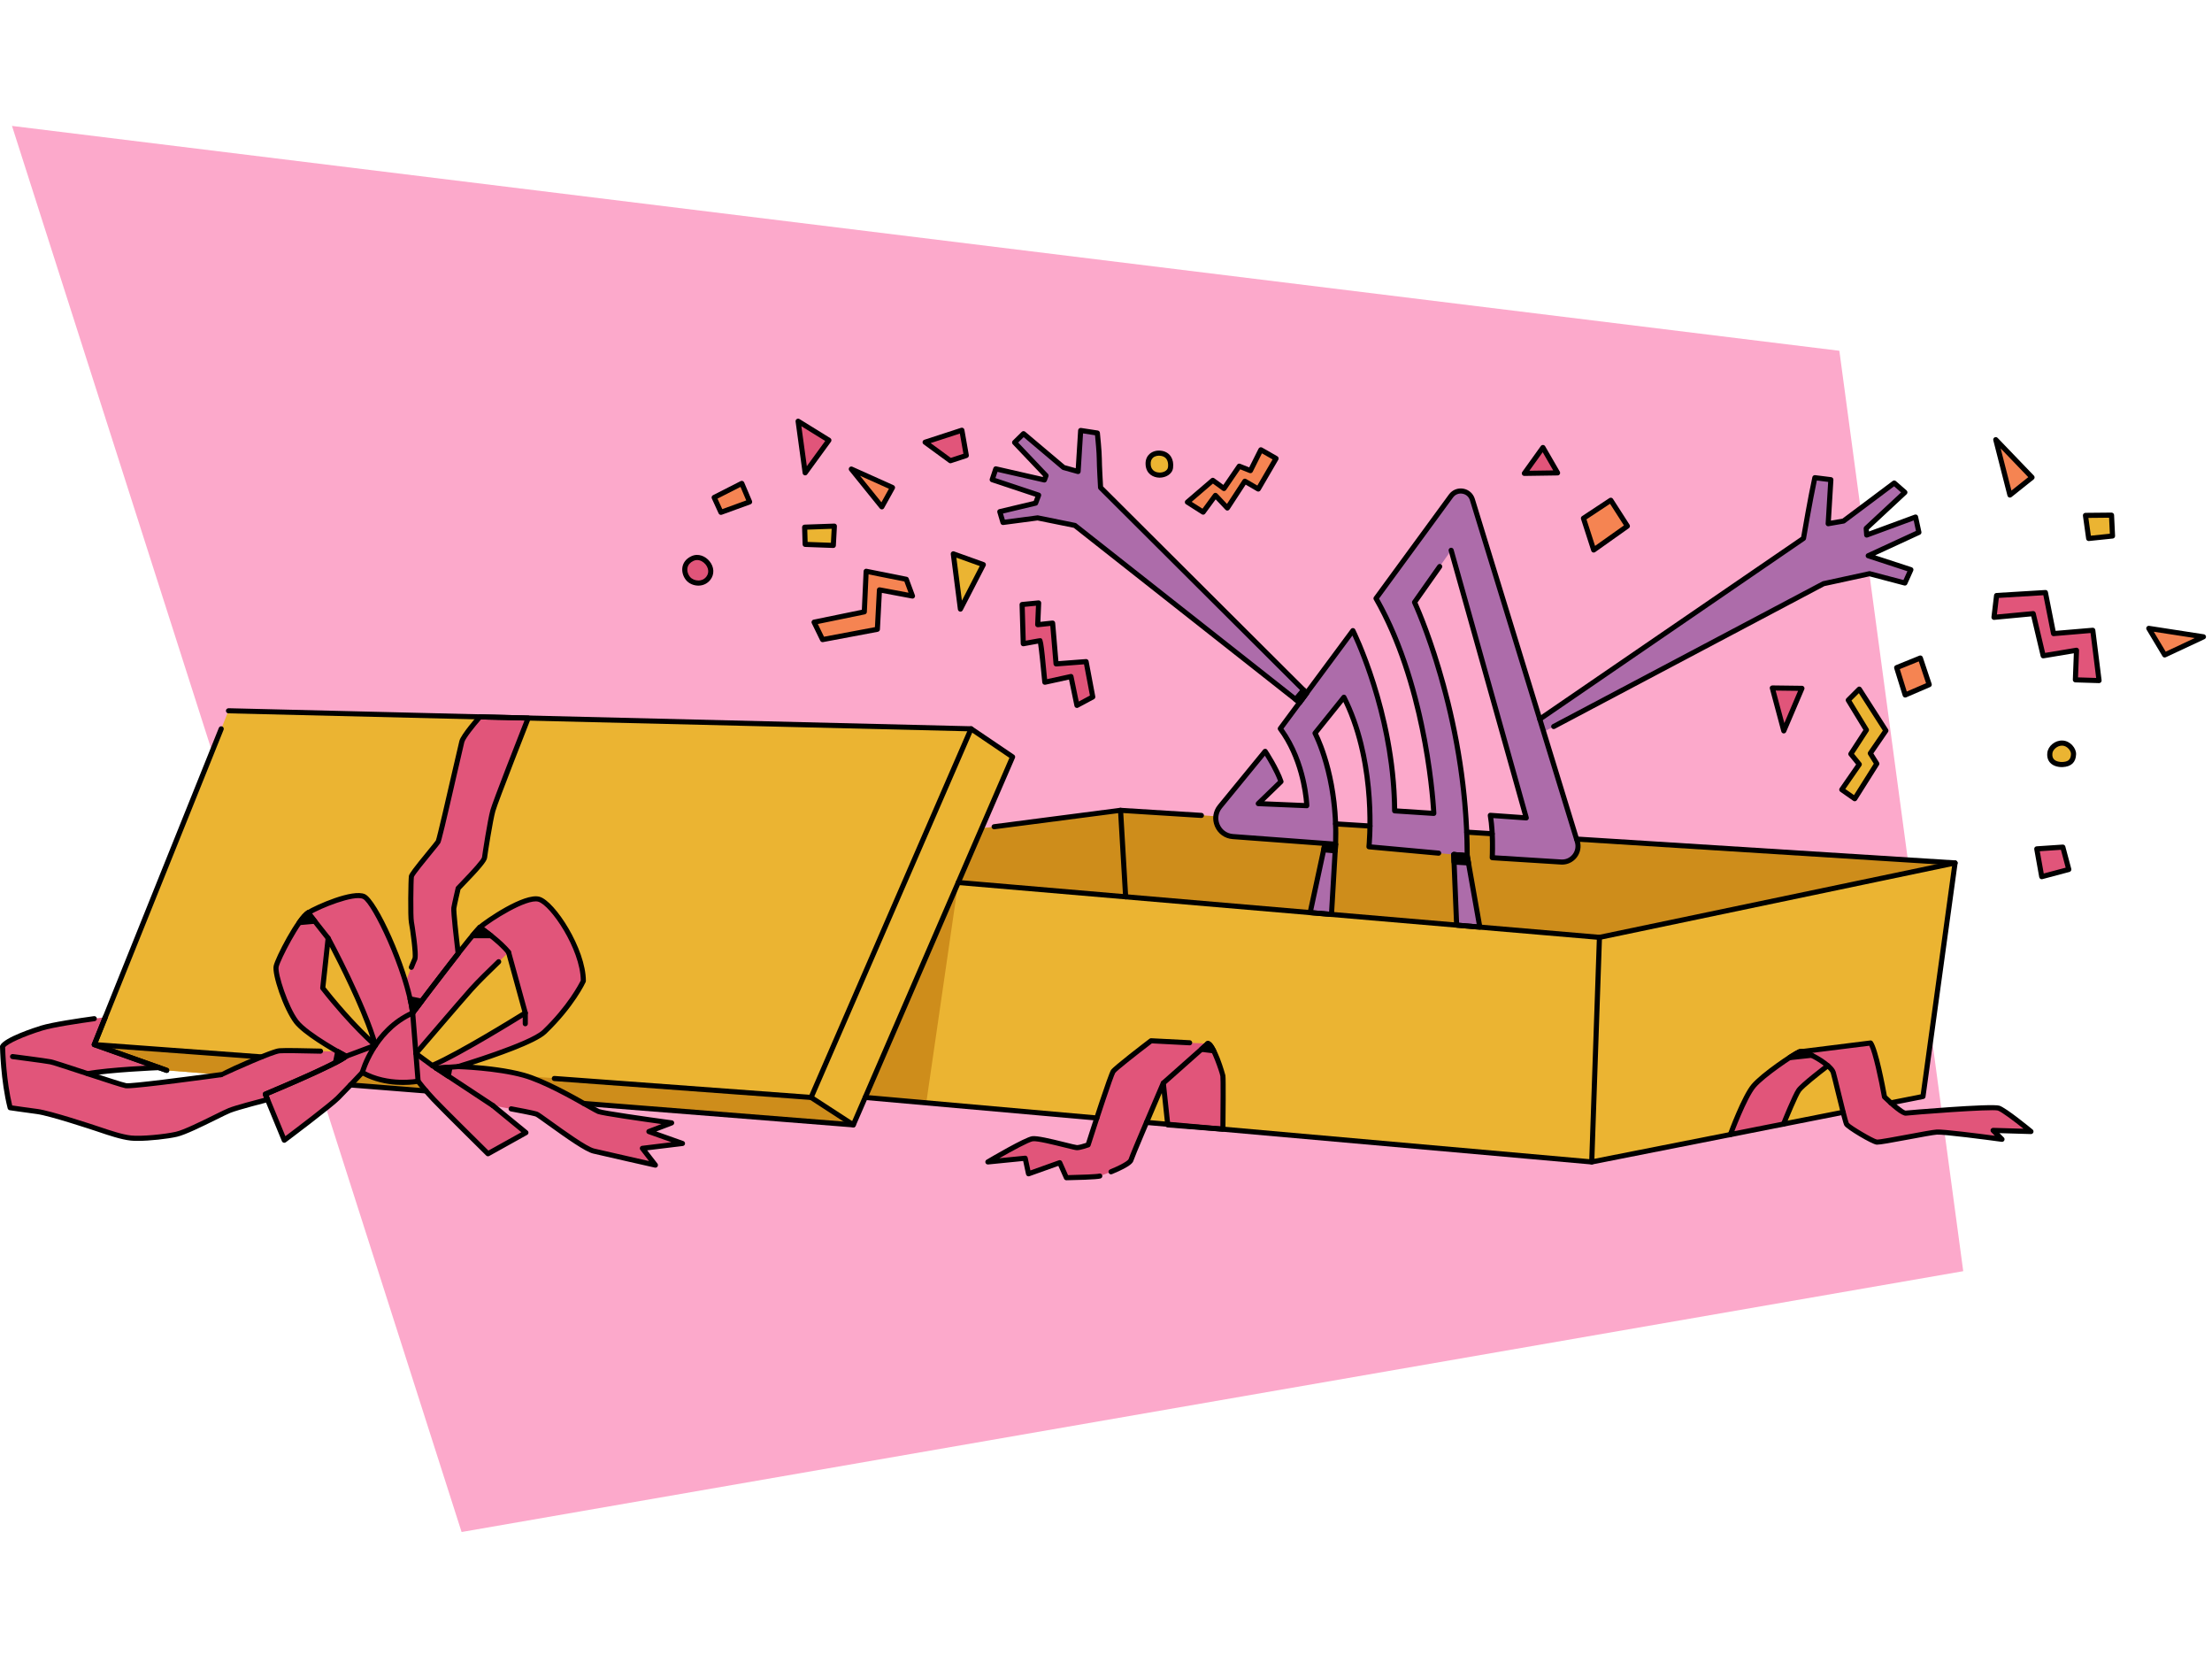 <svg width="369" height="276" viewBox="0 0 369 276" fill="none" xmlns="http://www.w3.org/2000/svg">
<path d="M77 255.5L327.5 212L306.835 58.5L2 21L77 255.5Z" fill="#FCA9CB"/>
<path d="M168.916 126.234L142.343 187.597L27.809 178.507L15.733 174.212L38.116 118.537L161.997 121.547L168.916 126.234Z" fill="#EBB432"/>
<path d="M142.343 187.597L27.809 178.507L15.733 174.212L135.3 182.944L142.343 187.597Z" fill="#CE8D1B"/>
<path d="M113.85 190.7L108.247 188.713L112.043 187.268C112.043 187.268 100.745 185.732 99.842 185.371C98.938 185.01 91.888 180.585 87.37 179.32C82.851 178.056 76.434 177.875 76.434 177.875C76.434 177.875 88.544 174.263 90.804 172.095C95.471 167.618 97.311 163.606 97.311 163.606C97.311 158.277 92.16 150.601 89.9 149.968C87.641 149.336 81.405 153.491 80.049 154.665C78.693 155.839 68.842 168.934 68.842 168.934C67.938 161.98 62.516 150.33 60.708 149.517C58.901 148.704 53.026 151.233 51.399 152.226C49.772 153.22 46.338 159.903 46.067 161.167C45.796 162.432 47.694 168.121 49.411 170.379C51.128 172.637 57.726 176.159 57.726 176.159C56.008 177.604 44.259 182.481 44.259 182.481L47.423 190.158C47.423 190.158 55.014 184.468 56.37 183.113C57.726 181.759 60.437 178.869 60.437 178.869C64.775 181.307 69.746 180.314 69.746 180.314C69.746 180.314 70.83 181.759 72.367 183.384C73.903 185.01 81.404 192.416 81.404 192.416L87.731 188.893L82.218 184.378C82.218 184.378 88.906 185.552 89.539 185.823C90.171 186.094 97.13 191.512 99.028 191.964C100.926 192.415 109.331 194.312 109.331 194.312L107.162 191.512L113.85 190.7ZM53.839 164.78L54.743 156.471C54.743 156.471 60.802 167.694 62.619 174.329C62.619 174.329 58.81 171.102 53.839 164.78ZM72.096 177.695L69.379 175.699C69.379 175.699 76.795 167.038 78.603 165.006C80.41 162.974 84.839 158.819 84.839 158.819L87.626 168.934C87.626 168.934 76.795 175.708 72.096 177.695Z" fill="#E1557A"/>
<path d="M76.434 159.023C73.127 163.238 68.842 168.934 68.842 168.934C68.642 167.393 68.219 165.621 67.664 163.788C67.664 163.788 68.915 160.512 69.199 159.945C69.482 159.378 68.82 154.749 68.631 153.804C68.442 152.859 68.537 146.718 68.631 146.151C68.726 145.585 72.791 140.861 73.075 140.388C73.359 139.916 76.762 124.706 77.046 123.666C77.329 122.627 80.049 119.558 80.049 119.558L88.113 119.754C88.113 119.754 82.663 133.586 82.218 135.192C81.773 136.798 80.922 142.278 80.827 143.034C80.733 143.79 77.145 147.38 76.433 148.136C76.433 148.136 75.817 150.755 75.709 151.435C75.602 152.115 76.434 159.023 76.434 159.023Z" fill="#E1557A"/>
<path d="M326.138 143.914L320.788 182.868L265.533 193.785L144.33 183.019L159.853 147.175L163.758 138.151L186.926 135.141L326.138 143.914Z" fill="#EBB432"/>
<path d="M164.795 193.781C164.795 193.781 171.019 190.099 172.227 189.913C173.435 189.728 179.102 191.399 179.659 191.399C180.217 191.399 181.517 190.935 181.517 190.935C181.517 190.935 185.233 179.33 185.698 178.68C186.162 178.03 192.015 173.574 192.015 173.574C192.015 173.574 200.655 174.039 201.491 174.039C202.327 174.039 203.907 178.866 203.999 179.423C204.092 179.98 203.999 188.319 203.999 188.319L194.802 187.6L194.059 180.63C194.059 180.63 188.949 192.513 188.671 193.441C188.392 194.37 184.025 195.948 183.468 196.133C182.911 196.319 177.894 196.412 177.894 196.412L176.779 193.905L171.577 195.762L171.019 193.163L164.795 193.781Z" fill="#E1557A"/>
<path d="M326.138 143.914L266.818 156.324L159.852 147.175L163.758 138.151L186.925 135.141L326.138 143.914Z" fill="#CE8D1B"/>
<path d="M288.659 189.212C288.659 189.212 290.955 182.951 292.535 181.094C294.114 179.237 299.224 175.802 300.153 175.431L312.044 173.946C312.973 175.153 314.367 182.934 314.367 182.934C314.367 182.934 317.247 185.736 317.897 185.643C318.547 185.55 332.297 184.436 333.411 184.808C334.526 185.179 338.8 188.707 338.8 188.707L332.482 188.521L333.969 190.006C333.969 190.006 324.493 188.707 323.099 188.799C321.706 188.892 313.809 190.563 313.066 190.471C312.323 190.378 308.328 187.964 308.049 187.5C307.771 187.036 306.191 180.166 305.82 178.866C305.727 178.541 305.384 178.141 304.908 177.729C304.908 177.729 300.71 180.908 300.06 181.837C299.409 182.765 297.525 187.461 297.525 187.461" fill="#E1557A"/>
<path d="M211.05 125.303C211.05 125.303 212.944 128.171 213.691 130.351L209.902 134.021L217.995 134.365C217.995 134.365 217.766 127.139 213.576 121.518L225.686 105.171C225.686 105.171 232.543 118.744 232.651 135.227L239.184 135.655C239.184 135.655 238.327 115.105 229.544 99.799L242.054 82.712C243.036 81.371 245.126 81.723 245.614 83.311L263.123 140.34C263.667 142.111 262.27 143.879 260.42 143.763L248.931 143.04C248.931 143.04 249.145 139.08 248.61 135.976L254.608 136.404L242.076 91.772L235.971 100.441C235.971 100.441 244.754 119.065 244.754 142.719L228.366 141.221C228.366 141.221 229.866 127.521 224.189 116.282L219.369 122.276C219.369 122.276 223.225 129.447 222.796 140.793L205.662 139.518C203.181 139.334 201.935 136.434 203.511 134.509L211.05 125.303Z" fill="#AD6CAA"/>
<path d="M320.106 88.784L319.55 86.227L311.398 89.231L311.316 88.117L317.769 82.113L315.989 80.556L307.533 86.894L304.973 87.339L305.418 80L302.748 79.666C301.969 83.225 300.856 89.785 300.856 89.785L256.857 119.932L257.508 122.05L304.194 97.346L311.872 95.678L317.77 97.235L318.771 95.011L311.652 92.684L320.106 88.784Z" fill="#AD6CAA"/>
<path d="M242.508 142.514L242.995 154.29L246.859 154.621L244.754 142.719L242.508 142.514Z" fill="#AD6CAA"/>
<path d="M221.018 140.793L218.556 152.2L222.115 152.504L222.797 140.793H221.018Z" fill="#AD6CAA"/>
<path d="M183.595 81.316C183.595 81.316 183.381 77.677 183.381 76.5C183.381 75.322 183.059 72.218 183.059 72.218L180.275 71.79L179.846 78.64L177.422 77.964L170.742 72.326L169.252 73.793L174.499 79.317L174.223 80.047L166.115 78.195L165.515 79.996L173.265 82.578L172.761 83.909L166.783 85.332L167.317 87.132L173.093 86.37L179.311 87.631L216.797 117.17L217.969 115.588L183.595 81.316Z" fill="#AD6CAA"/>
<path d="M295.655 114.737L300.593 114.798L297.568 121.892L295.655 114.737Z" fill="#E1557A"/>
<path d="M317.816 115.909L316.396 111.344L320.347 109.74L321.828 114.181L317.816 115.909Z" fill="#F58452"/>
<path d="M332.631 102.955L339.174 102.338L340.841 109.37L346.397 108.445L346.211 113.38L350.162 113.503L349.113 105.114L342.569 105.669L341.211 98.822L333.063 99.315L332.631 102.955Z" fill="#E1557A"/>
<path d="M341.952 125.593C341.767 127.32 343.399 127.537 344.051 127.506C344.706 127.474 345.85 127.327 345.903 125.774C345.929 124.993 345.092 123.966 344.051 123.928C343.009 123.889 342.044 124.73 341.952 125.593Z" fill="#EBB432"/>
<path d="M339.767 141.568L344.119 141.278L345.113 145.005L340.596 146.206L339.767 141.568Z" fill="#E1557A"/>
<path d="M358.457 104.796L361.109 109.227L367.573 106.204L358.457 104.796Z" fill="#F58452"/>
<path d="M352.241 85.913C352.241 86.079 352.407 89.391 352.407 89.391L348.428 89.805L347.89 85.954L352.241 85.913Z" fill="#EBB432"/>
<path d="M338.98 79.618L335.292 82.559L332.93 73.324L338.98 79.618Z" fill="#F58452"/>
<path d="M264.146 86.436L265.857 91.727L271.477 87.738L268.708 83.424L264.146 86.436Z" fill="#F58452"/>
<path d="M254.29 78.948L259.829 78.866L257.386 74.634L254.29 78.948Z" fill="#E1557A"/>
<path d="M115.489 93.157C113.876 93.935 114.017 95.566 114.787 96.489C115.515 97.361 117.237 97.638 118.172 96.426C119.475 94.735 117.307 92.28 115.489 93.157Z" fill="#E1557A"/>
<path d="M135.802 103.762L144.182 102.042L144.488 95.274L151.184 96.612L152.217 99.403L146.707 98.371L146.363 104.948L137.218 106.668L135.802 103.762Z" fill="#F58452"/>
<path d="M170.507 100.818L173.262 100.551L173.109 104.183L175.596 103.916L176.17 110.722L181.183 110.339L182.292 116.228L179.652 117.642L178.657 112.825L174.295 113.78C174.295 113.78 173.645 106.86 173.492 106.86C173.339 106.86 170.698 107.357 170.698 107.357L170.507 100.818Z" fill="#E1557A"/>
<path d="M159.028 92.368L160.214 101.583L164.041 94.165L159.028 92.368Z" fill="#EBB432"/>
<path d="M191.532 77.497C191.708 79.883 195.052 79.582 195.263 77.987C195.414 76.839 194.962 75.849 193.806 75.617C192.691 75.392 191.419 75.97 191.532 77.497Z" fill="#EBB432"/>
<path d="M198.082 83.741L202.316 80.107L204.18 81.473L206.729 77.746L208.594 78.492L210.334 75.013L212.872 76.463L209.903 81.558L207.665 80.254L204.744 84.726L202.755 82.614L200.703 85.409L198.082 83.741Z" fill="#F58452"/>
<path d="M120.265 85.442L119.134 82.965L123.745 80.617L125.05 83.704L120.265 85.442Z" fill="#F58452"/>
<path d="M133.14 70.248L134.315 78.855L138.273 73.421L133.14 70.248Z" fill="#E1557A"/>
<path d="M154.324 73.75L160.457 71.75L161.197 75.967L158.544 76.836L154.324 73.75Z" fill="#E1557A"/>
<path d="M147.103 84.529L142.014 78.227L148.887 81.313L147.103 84.529Z" fill="#F58452"/>
<path d="M139.187 87.746L134.228 87.92L134.315 90.789L139.013 90.963L139.187 87.746Z" fill="#EBB432"/>
<path d="M311.352 121.742L308.754 125.743L310.161 127.474L307.239 131.691L309.404 133.206L313.084 127.365L312.001 125.635L314.599 121.85L310.161 114.928L308.322 116.767L311.352 121.742Z" fill="#EBB432"/>
<path d="M56.336 175.385C56.336 175.385 48.071 175.125 46.641 175.244C45.211 175.363 36.867 179.226 36.866 179.226C36.866 179.226 22.12 181.262 21.002 181.068C20.441 180.971 17.534 180.018 14.645 179.068C18.128 178.397 26.511 178.045 26.511 178.045L27.81 178.507L15.73 174.21L17.566 169.644C17.566 169.644 9.554 170.65 6.933 171.463C4.312 172.276 0.878 173.63 0.426 174.534C0.426 174.534 0.516 180.133 1.691 184.739C1.691 184.739 4.131 185.1 6.21 185.371C8.289 185.642 14.886 187.81 16.242 188.261C17.598 188.713 20.128 189.616 21.845 189.797C23.563 189.977 27.449 189.616 29.437 189.164C31.425 188.713 36.939 185.733 38.294 185.191C39.65 184.649 44.63 183.381 44.63 183.381L44.259 182.481L49.514 180.231C52.881 178.75 56.791 176.946 57.725 176.159C57.725 176.159 57.169 175.862 56.336 175.385Z" fill="#E1557A"/>
<path d="M159.853 147.175L154.517 183.924L144.33 183.019L159.853 147.175Z" fill="#CE8D1B"/>
<path d="M109.331 194.738C109.3 194.738 109.269 194.735 109.237 194.728C109.153 194.709 100.808 192.825 98.929 192.379C97.645 192.073 94.617 189.945 91.362 187.603C90.467 186.959 89.542 186.293 89.369 186.214C89.259 186.166 88.628 185.986 85.19 185.348C84.958 185.305 84.806 185.083 84.849 184.851C84.892 184.62 85.112 184.466 85.346 184.51C89.247 185.235 89.581 185.378 89.707 185.432C89.936 185.53 90.532 185.956 91.861 186.912C94.119 188.538 97.899 191.258 99.127 191.55C100.576 191.894 105.893 193.099 108.267 193.635L106.825 191.774C106.73 191.652 106.71 191.49 106.769 191.349C106.827 191.208 106.958 191.109 107.11 191.09L112 190.496L108.104 189.115C107.936 189.055 107.823 188.897 107.82 188.718C107.818 188.54 107.928 188.379 108.095 188.315L110.333 187.463C107.089 187.012 100.422 186.063 99.683 185.767C99.438 185.669 98.901 185.367 97.893 184.797C95.335 183.351 90.574 180.659 87.254 179.731C82.84 178.495 76.485 178.303 76.422 178.301C76.212 178.295 76.038 178.138 76.011 177.931C75.984 177.723 76.111 177.527 76.312 177.467C76.432 177.431 88.349 173.86 90.508 171.788C94.703 167.765 96.596 164.098 96.884 163.51C96.824 158.275 91.833 150.951 89.785 150.379C87.892 149.847 81.957 153.577 80.328 154.987C79.282 155.892 72.58 164.673 69.182 169.19C69.079 169.329 68.901 169.392 68.734 169.346C68.565 169.302 68.441 169.161 68.419 168.989C67.49 161.843 62.07 150.597 60.533 149.906C59.031 149.231 53.504 151.44 51.621 152.59C50.123 153.505 46.732 160.098 46.484 161.257C46.251 162.347 48.062 167.902 49.75 170.122C51.391 172.28 57.861 175.749 57.926 175.784C58.051 175.851 58.134 175.975 58.149 176.115C58.164 176.256 58.108 176.394 58 176.485C56.413 177.821 46.909 181.835 44.815 182.711L47.606 189.487C49.243 188.254 54.936 183.944 56.068 182.813C57.404 181.478 60.099 178.607 60.126 178.578C60.26 178.434 60.473 178.401 60.646 178.498C64.788 180.826 69.614 179.906 69.663 179.896C69.823 179.866 69.989 179.928 70.087 180.058C70.097 180.073 71.177 181.505 72.676 183.092C74.04 184.535 80.21 190.636 81.477 191.888L86.976 188.826L81.948 184.708C81.766 184.558 81.74 184.29 81.888 184.108C82.037 183.926 82.306 183.9 82.489 184.049L88.002 188.564C88.111 188.654 88.168 188.792 88.156 188.932C88.144 189.072 88.062 189.198 87.939 189.266L81.612 192.788C81.447 192.88 81.24 192.852 81.105 192.719C81.03 192.645 73.581 185.29 72.057 183.677C70.845 182.394 69.922 181.237 69.564 180.777C68.48 180.947 64.344 181.41 60.523 179.4C59.842 180.124 57.788 182.3 56.671 183.415C55.31 184.776 47.99 190.266 47.678 190.499C47.574 190.579 47.439 190.604 47.31 190.569C47.183 190.534 47.079 190.443 47.029 190.321L43.866 182.644C43.776 182.427 43.879 182.179 44.096 182.088C47.762 180.567 54.675 177.575 56.917 176.203C55.222 175.262 50.53 172.555 49.071 170.638C47.271 168.27 45.344 162.508 45.65 161.079C45.95 159.68 49.428 152.932 51.177 151.863C52.736 150.911 58.813 148.196 60.883 149.129C62.908 150.04 67.874 160.94 69.108 167.873C71.296 164.977 78.579 155.374 79.77 154.343C80.903 153.362 87.418 148.831 90.015 149.559C92.567 150.273 97.737 158.257 97.737 163.606C97.737 163.667 97.724 163.728 97.698 163.784C97.622 163.951 95.771 167.921 91.1 172.403C89.385 174.047 82.471 176.41 78.821 177.579C81.115 177.746 84.644 178.116 87.484 178.911C90.904 179.867 95.724 182.592 98.312 184.056C99.142 184.525 99.797 184.895 100 184.976C100.623 185.225 107.752 186.256 112.1 186.846C112.293 186.872 112.444 187.026 112.466 187.22C112.488 187.413 112.376 187.597 112.194 187.666L109.481 188.699L113.993 190.299C114.179 190.365 114.296 190.551 114.274 190.747C114.253 190.944 114.099 191.099 113.902 191.123L107.959 191.845L109.669 194.052C109.778 194.194 109.788 194.39 109.691 194.541C109.612 194.666 109.474 194.738 109.331 194.738ZM72.096 178.121C72.007 178.121 71.918 178.092 71.844 178.038L69.127 176.043C69.032 175.972 68.97 175.866 68.956 175.748C68.943 175.63 68.978 175.513 69.056 175.422C69.13 175.336 76.494 166.734 78.284 164.723C79.375 163.497 81.392 161.523 82.892 160.082C83.063 159.92 83.333 159.924 83.495 160.094C83.658 160.264 83.653 160.534 83.483 160.696C81.993 162.126 79.993 164.084 78.922 165.289C77.343 167.062 71.406 173.989 70.001 175.628L72.152 177.207C76.452 175.329 85.458 169.779 87.13 168.741L84.427 158.932C84.365 158.706 84.498 158.471 84.725 158.409C84.956 158.348 85.187 158.479 85.25 158.706L88.037 168.821C88.087 169.002 88.011 169.195 87.852 169.295C87.408 169.573 76.938 176.11 72.262 178.087C72.208 178.109 72.152 178.121 72.096 178.121ZM62.62 174.755C62.521 174.755 62.423 174.721 62.344 174.654C62.306 174.621 58.445 171.326 53.504 165.043C53.435 164.956 53.404 164.844 53.415 164.734L54.319 156.425C54.339 156.24 54.478 156.089 54.661 156.053C54.849 156.016 55.03 156.106 55.118 156.269C55.179 156.382 61.221 167.611 63.031 174.217C63.08 174.397 63.006 174.588 62.848 174.688C62.778 174.733 62.699 174.755 62.62 174.755ZM54.282 164.653C57.533 168.772 60.291 171.567 61.76 172.965C60.05 167.776 56.481 160.715 55.016 157.902L54.282 164.653Z" fill="black"/>
<path d="M69.745 180.74C69.525 180.74 69.339 180.571 69.322 180.348L68.466 169.583C62.654 172.501 60.867 178.913 60.848 178.98C60.787 179.207 60.553 179.341 60.326 179.28C60.099 179.219 59.964 178.985 60.026 178.758C60.105 178.463 62.052 171.484 68.669 168.545C68.794 168.489 68.939 168.497 69.06 168.568C69.179 168.639 69.256 168.763 69.267 168.901L70.171 180.28C70.19 180.515 70.014 180.72 69.78 180.739C69.769 180.739 69.757 180.74 69.745 180.74Z" fill="black"/>
<path d="M84.839 159.245C84.712 159.245 84.586 159.188 84.501 159.08C83.12 157.3 79.841 155.038 79.808 155.016C79.614 154.883 79.564 154.617 79.698 154.424C79.832 154.23 80.096 154.181 80.29 154.314C80.429 154.409 83.712 156.672 85.176 158.558C85.32 158.744 85.286 159.011 85.1 159.155C85.023 159.216 84.93 159.245 84.839 159.245Z" fill="black"/>
<path d="M87.626 171.16C87.39 171.16 87.2 170.969 87.2 170.734V168.934C87.2 168.699 87.39 168.508 87.626 168.508C87.861 168.508 88.052 168.699 88.052 168.934V170.734C88.052 170.969 87.861 171.16 87.626 171.16Z" fill="black"/>
<path d="M54.743 156.897C54.617 156.897 54.492 156.842 54.408 156.735L51.064 152.49C50.919 152.305 50.95 152.037 51.135 151.892C51.319 151.747 51.587 151.777 51.734 151.963L55.078 156.208C55.223 156.393 55.192 156.661 55.007 156.806C54.928 156.867 54.835 156.897 54.743 156.897Z" fill="black"/>
<path d="M57.726 176.585C57.553 176.585 57.39 176.48 57.326 176.309C57.244 176.088 57.356 175.843 57.577 175.761L62.47 173.93C62.688 173.85 62.937 173.96 63.019 174.18C63.101 174.4 62.989 174.646 62.768 174.728L57.875 176.558C57.825 176.577 57.776 176.585 57.726 176.585Z" fill="black"/>
<path d="M72.805 178.578C72.57 178.578 72.375 178.388 72.375 178.152C72.375 177.917 72.561 177.726 72.797 177.726H72.805C73.041 177.726 73.231 177.917 73.231 178.152C73.231 178.388 73.041 178.578 72.805 178.578Z" fill="black"/>
<path d="M75.067 177.979L72.788 178.152L74.786 179.471L75.067 177.979Z" fill="black"/>
<path d="M74.786 179.897C74.704 179.897 74.622 179.873 74.552 179.826L72.554 178.507C72.401 178.407 72.33 178.221 72.376 178.045C72.421 177.869 72.574 177.741 72.756 177.727L75.035 177.554C75.168 177.546 75.296 177.596 75.385 177.695C75.474 177.794 75.511 177.928 75.486 178.058L75.205 179.55C75.178 179.69 75.083 179.807 74.953 179.863C74.898 179.886 74.843 179.897 74.786 179.897ZM74.062 178.482L74.487 178.762L74.546 178.446L74.062 178.482Z" fill="black"/>
<path d="M27.81 178.933C27.763 178.933 27.715 178.925 27.667 178.909L15.587 174.612C15.478 174.573 15.389 174.491 15.341 174.386C15.294 174.28 15.291 174.159 15.335 174.052L17.17 169.485C17.258 169.267 17.505 169.162 17.725 169.249C17.943 169.337 18.049 169.585 17.961 169.803L16.291 173.958L27.953 178.106C28.175 178.185 28.291 178.429 28.212 178.65C28.15 178.825 27.985 178.933 27.81 178.933Z" fill="black"/>
<path d="M36.867 179.652C36.787 179.652 36.708 179.63 36.639 179.585C36.515 179.508 36.44 179.372 36.44 179.226C36.44 178.998 37.976 178.219 41.048 176.889C45.642 174.9 46.367 174.839 46.605 174.82C47.49 174.745 50.832 174.811 53.483 174.878C53.718 174.885 53.904 175.08 53.898 175.315C53.892 175.551 53.682 175.742 53.461 175.73C49.744 175.636 47.335 175.615 46.677 175.668C45.572 175.761 39.232 178.591 37.048 179.612C36.991 179.639 36.928 179.652 36.867 179.652Z" fill="black"/>
<path d="M22.963 190.27C22.522 190.27 22.127 190.255 21.8 190.22C20.222 190.055 18.034 189.315 16.585 188.826L16.108 188.665C15.313 188.401 8.281 186.071 6.155 185.793C4.073 185.522 1.629 185.16 1.629 185.16C1.459 185.135 1.321 185.011 1.279 184.844C0.104 180.243 0.001 174.597 3.43797e-05 174.54C-0.001 174.472 0.014 174.404 0.045 174.343C0.716 173.003 5.795 171.37 6.807 171.056C8.669 170.479 13.16 169.813 15.671 169.467C15.897 169.432 16.119 169.596 16.152 169.83C16.184 170.063 16.021 170.278 15.788 170.31C13.302 170.653 8.863 171.311 7.06 171.87C3.985 172.824 1.331 174.018 0.855 174.649C0.876 175.47 1.042 180.283 2.036 184.359C2.736 184.462 4.614 184.734 6.265 184.949C8.471 185.237 15.575 187.59 16.377 187.858L16.858 188.019C18.271 188.496 20.406 189.217 21.89 189.373C23.59 189.553 27.477 189.173 29.342 188.749C30.629 188.458 33.558 187.012 35.696 185.957C36.802 185.411 37.675 184.98 38.136 184.795C39.266 184.344 42.763 183.424 44.05 183.091L43.865 182.644C43.776 182.428 43.877 182.182 44.091 182.09L49.346 179.839C53.106 178.186 55.733 176.923 56.916 176.202C56.697 176.08 56.429 175.929 56.124 175.754C55.92 175.637 55.849 175.377 55.967 175.173C56.084 174.967 56.345 174.898 56.548 175.015C57.372 175.488 57.923 175.782 57.926 175.784C58.051 175.851 58.134 175.975 58.149 176.115C58.164 176.256 58.108 176.395 58 176.485C57.207 177.153 54.41 178.544 49.686 180.62L44.814 182.708L45.023 183.219C45.071 183.333 45.066 183.462 45.011 183.572C44.955 183.682 44.854 183.763 44.735 183.793C44.685 183.806 39.767 185.061 38.452 185.586C38.023 185.758 37.12 186.204 36.073 186.72C33.776 187.854 30.916 189.266 29.531 189.58C27.918 189.947 24.97 190.27 22.963 190.27Z" fill="black"/>
<path d="M21.201 181.503C21.08 181.503 20.989 181.498 20.929 181.488C20.354 181.388 17.851 180.571 14.098 179.337C11.489 178.479 8.791 177.591 8.334 177.504C7.338 177.315 2.094 176.641 2.042 176.634C1.808 176.604 1.643 176.39 1.673 176.157C1.702 175.924 1.917 175.761 2.15 175.789C2.367 175.817 7.473 176.473 8.494 176.667C8.971 176.758 11.031 177.431 14.365 178.528C17.25 179.477 20.519 180.552 21.076 180.649C21.853 180.786 31.134 179.588 36.808 178.805C37.034 178.768 37.256 178.934 37.289 179.168C37.321 179.401 37.158 179.616 36.925 179.648C35.487 179.847 23.424 181.503 21.201 181.503Z" fill="black"/>
<path d="M68.842 169.36C68.752 169.36 68.663 169.332 68.585 169.275C68.397 169.134 68.36 168.867 68.501 168.679C68.544 168.622 72.733 163.056 75.989 158.899C75.813 157.419 75.182 152.042 75.288 151.369C75.397 150.681 75.993 148.146 76.019 148.038C76.036 147.965 76.072 147.898 76.123 147.844C76.231 147.729 76.404 147.551 76.62 147.327C79.038 144.83 80.312 143.364 80.407 142.972C80.488 142.315 81.345 136.745 81.808 135.079C82.207 133.638 86.45 122.817 87.493 120.165L80.238 119.989C79.204 121.169 77.636 123.12 77.457 123.778C77.364 124.12 76.895 126.163 76.352 128.528C74.267 137.611 73.613 140.32 73.44 140.608C73.331 140.789 72.896 141.323 72.072 142.33C71.064 143.559 69.19 145.848 69.045 146.251C68.958 146.789 68.882 152.883 69.049 153.721C69.06 153.774 70.004 159.289 69.58 160.136C69.523 160.25 69.379 160.576 69.02 161.479C68.933 161.697 68.684 161.805 68.466 161.717C68.248 161.63 68.141 161.383 68.228 161.164C68.53 160.406 68.723 159.945 68.818 159.755C68.991 159.233 68.461 155.121 68.213 153.888C68.011 152.877 68.118 146.644 68.211 146.082C68.274 145.703 68.963 144.78 71.412 141.79C72.009 141.06 72.627 140.306 72.709 140.17C72.915 139.688 74.546 132.582 75.521 128.337C76.089 125.865 76.537 123.913 76.635 123.554C76.936 122.451 79.445 119.597 79.73 119.275C79.813 119.181 79.939 119.131 80.059 119.132L88.123 119.328C88.262 119.331 88.391 119.402 88.468 119.518C88.545 119.634 88.56 119.78 88.509 119.91C88.455 120.048 83.062 133.74 82.629 135.306C82.203 136.843 81.353 142.267 81.251 143.086C81.178 143.665 80.127 144.93 77.233 147.919C77.066 148.091 76.927 148.236 76.823 148.345C76.704 148.851 76.221 150.923 76.131 151.502C76.069 151.925 76.459 155.667 76.857 158.972C76.871 159.084 76.839 159.196 76.769 159.285C73.504 163.449 69.226 169.133 69.183 169.19C69.099 169.302 68.971 169.36 68.842 169.36Z" fill="black"/>
<path d="M135.304 183.449C135.294 183.449 135.283 183.448 135.272 183.448L92.44 180.291C92.205 180.274 92.029 180.069 92.046 179.835C92.063 179.6 92.261 179.422 92.503 179.441L135.033 182.576L161.606 121.378C161.7 121.162 161.948 121.062 162.167 121.157C162.383 121.25 162.482 121.501 162.389 121.717L135.695 183.193C135.627 183.349 135.473 183.449 135.304 183.449Z" fill="black"/>
<path d="M43.627 176.692C43.617 176.692 43.606 176.692 43.595 176.691L15.699 174.635C15.464 174.618 15.288 174.414 15.305 174.179C15.322 173.944 15.521 173.765 15.762 173.786L43.658 175.842C43.893 175.859 44.069 176.063 44.052 176.298C44.035 176.522 43.848 176.692 43.627 176.692Z" fill="black"/>
<path d="M142.346 188.026C142.266 188.026 142.185 188.004 142.114 187.957L135.071 183.38C134.874 183.252 134.818 182.988 134.947 182.791C135.076 182.594 135.341 182.538 135.536 182.666L142.578 187.243C142.776 187.371 142.831 187.635 142.703 187.832C142.622 187.958 142.485 188.026 142.346 188.026Z" fill="black"/>
<path d="M165.837 138.305C165.626 138.305 165.443 138.148 165.415 137.934C165.385 137.701 165.55 137.487 165.783 137.457L186.873 134.718L200.439 135.565C200.674 135.58 200.853 135.782 200.838 136.016C200.824 136.251 200.647 136.424 200.386 136.415L186.902 135.565L165.893 138.301C165.874 138.304 165.855 138.305 165.837 138.305Z" fill="black"/>
<path d="M266.815 156.754C266.802 156.754 266.791 156.753 266.778 156.752L159.814 147.602C159.58 147.582 159.406 147.376 159.426 147.142C159.446 146.907 159.659 146.731 159.887 146.753L266.789 155.898L326.053 143.498C326.278 143.45 326.51 143.597 326.557 143.827C326.606 144.058 326.458 144.283 326.228 144.332L266.902 156.745C266.873 156.751 266.844 156.754 266.815 156.754Z" fill="black"/>
<path d="M187.777 149.993C187.553 149.993 187.365 149.818 187.352 149.592L186.503 135.165C186.489 134.93 186.668 134.728 186.903 134.715C187.13 134.706 187.339 134.88 187.354 135.115L188.203 149.542C188.217 149.776 188.037 149.978 187.802 149.992C187.794 149.992 187.786 149.993 187.777 149.993Z" fill="black"/>
<path d="M265.53 194.207C265.525 194.207 265.52 194.207 265.515 194.207C265.28 194.199 265.096 194.002 265.103 193.767L266.389 156.313C266.397 156.079 266.623 155.896 266.83 155.902C267.065 155.91 267.249 156.107 267.241 156.342L265.956 193.796C265.948 194.026 265.759 194.207 265.53 194.207Z" fill="black"/>
<path d="M185.34 195.849C185.173 195.849 185.014 195.749 184.946 195.585C184.856 195.368 184.961 195.118 185.178 195.029C188.036 193.853 188.255 193.339 188.263 193.318C188.545 192.379 193.458 180.948 193.668 180.462C193.743 180.285 193.931 180.182 194.122 180.209C194.315 180.238 194.462 180.393 194.483 180.585L195.189 187.203L203.579 187.86C203.612 184.652 203.639 179.89 203.579 179.492C203.457 178.762 202.032 174.759 201.429 174.454C201.193 174.454 201.034 174.269 201.034 174.034C201.034 173.798 201.255 173.613 201.491 173.613C202.878 173.613 204.41 179.296 204.42 179.353C204.514 179.919 204.442 186.926 204.426 188.324C204.424 188.443 204.374 188.554 204.288 188.634C204.2 188.713 204.081 188.753 203.966 188.745L194.769 188.025C194.564 188.008 194.4 187.849 194.379 187.645L193.808 182.295C191.971 186.58 189.27 192.928 189.079 193.564C188.999 193.831 188.81 194.456 185.502 195.817C185.449 195.838 185.394 195.849 185.34 195.849Z" fill="black"/>
<path d="M177.894 196.838C177.726 196.838 177.573 196.739 177.505 196.585L176.551 194.44L171.72 196.163C171.604 196.204 171.477 196.194 171.37 196.134C171.262 196.075 171.186 195.971 171.16 195.852L170.682 193.624L164.838 194.205C164.635 194.22 164.452 194.104 164.39 193.914C164.328 193.724 164.406 193.516 164.578 193.415C165.222 193.033 170.909 189.686 172.162 189.493C172.968 189.372 175.158 189.888 177.726 190.527C178.553 190.733 179.488 190.966 179.662 190.973C179.967 190.973 180.683 190.768 181.177 190.602C181.927 188.261 184.887 179.083 185.351 178.433C185.829 177.765 190.771 173.987 191.758 173.236C191.838 173.175 191.931 173.144 192.038 173.149C192.039 173.149 195.692 173.346 198.477 173.483C198.712 173.495 198.893 173.695 198.881 173.929C198.871 174.164 198.67 174.344 198.435 174.334C195.99 174.213 192.876 174.047 192.15 174.009C189.369 176.128 186.318 178.546 186.045 178.928C185.703 179.464 183.335 186.657 181.924 191.065C181.883 191.191 181.786 191.292 181.661 191.336C181.521 191.386 180.273 191.825 179.659 191.825C179.434 191.825 178.894 191.696 177.521 191.354C175.827 190.933 172.995 190.226 172.292 190.335C171.645 190.434 168.976 191.87 166.709 193.163L170.977 192.739C171.203 192.716 171.391 192.862 171.436 193.074L171.892 195.198L176.636 193.505C176.848 193.428 177.079 193.53 177.169 193.733L178.169 195.981C180.505 195.934 183.01 195.83 183.334 195.729C183.559 195.662 183.8 195.784 183.869 196.005C183.941 196.227 183.825 196.464 183.603 196.538C183.029 196.729 179.095 196.816 177.902 196.838H177.894Z" fill="black"/>
<path d="M194.059 181.056C193.942 181.056 193.824 181.008 193.74 180.913C193.584 180.737 193.6 180.468 193.776 180.312L201.208 173.72C201.384 173.564 201.653 173.58 201.81 173.756C201.966 173.932 201.95 174.201 201.774 174.357L194.342 180.949C194.261 181.021 194.16 181.056 194.059 181.056Z" fill="black"/>
<path d="M304.908 178.155C304.809 178.155 304.71 178.121 304.63 178.051C303.143 176.765 300.741 175.677 300.31 175.827C300.092 175.898 299.843 175.791 299.764 175.573C299.684 175.357 299.781 175.121 299.995 175.036C301.03 174.625 303.947 176.334 305.187 177.407C305.366 177.561 305.385 177.83 305.231 178.007C305.147 178.105 305.027 178.155 304.908 178.155Z" fill="black"/>
<path d="M313.131 190.9C313.085 190.9 313.045 190.898 313.014 190.893C312.183 190.789 308.049 188.327 307.684 187.719C307.502 187.417 307.089 185.794 306.172 182.028C305.834 180.644 305.543 179.449 305.41 178.983C305.385 178.897 305.286 178.672 304.884 178.283C303.574 179.286 300.875 181.417 300.408 182.081C299.899 182.81 298.44 186.326 297.921 187.62C297.833 187.838 297.581 187.945 297.368 187.856C297.149 187.769 297.043 187.521 297.13 187.303C297.208 187.109 299.04 182.55 299.711 181.593C300.381 180.637 304.216 177.719 304.651 177.389C304.81 177.268 305.035 177.275 305.187 177.407C305.776 177.916 306.117 178.355 306.23 178.749C306.368 179.231 306.661 180.434 307 181.826C307.497 183.866 308.248 186.948 308.42 187.289C308.78 187.744 312.568 189.979 313.12 190.048C313.482 190.084 316.274 189.564 318.306 189.184C320.414 188.791 322.405 188.419 323.071 188.374C324.182 188.304 330.137 189.065 332.775 189.416L332.181 188.822C332.058 188.699 332.022 188.512 332.091 188.352C332.16 188.192 332.346 188.098 332.495 188.095L337.555 188.244C335.918 186.935 333.905 185.421 333.277 185.211C332.279 184.898 318.753 185.951 317.957 186.065C317.247 186.165 315.451 184.583 314.069 183.24C314.005 183.178 313.963 183.097 313.947 183.009C313.428 180.112 312.468 175.624 311.827 174.402L300.264 175.846C299.308 176.275 294.376 179.588 292.859 181.37C291.347 183.148 289.082 189.297 289.06 189.359C288.979 189.58 288.732 189.694 288.513 189.612C288.291 189.531 288.178 189.287 288.259 189.066C288.354 188.807 290.6 182.711 292.21 180.819C293.823 178.922 298.937 175.458 299.995 175.036C300.028 175.022 300.064 175.013 300.099 175.009L311.991 173.523C312.138 173.505 312.29 173.567 312.382 173.686C313.305 174.886 314.532 181.46 314.762 182.724C315.986 183.904 317.5 185.166 317.875 185.22C317.963 185.203 332.238 183.967 333.546 184.404C334.703 184.789 338.627 188.012 339.071 188.379C339.212 188.494 339.263 188.686 339.198 188.857C339.134 189.027 338.975 189.135 338.787 189.133L333.543 188.978L334.27 189.705C334.4 189.834 334.431 190.032 334.35 190.195C334.269 190.36 334.097 190.45 333.91 190.428C331.286 190.068 324.224 189.156 323.128 189.225C322.512 189.265 320.453 189.65 318.462 190.022C315.335 190.605 313.696 190.9 313.131 190.9Z" fill="black"/>
<path d="M244.754 143.145C244.741 143.145 244.728 143.145 244.715 143.143L242.469 142.938C242.235 142.916 242.062 142.709 242.084 142.475C242.105 142.24 242.325 142.066 242.547 142.09L244.327 142.253C244.212 119.192 235.672 100.807 235.586 100.623C235.52 100.484 235.534 100.322 235.622 100.196L239.82 94.235C239.956 94.042 240.221 93.996 240.414 94.132C240.607 94.267 240.653 94.533 240.518 94.725L236.46 100.487C237.451 102.696 245.18 120.635 245.18 142.719C245.18 142.839 245.129 142.953 245.041 143.034C244.962 143.106 244.86 143.145 244.754 143.145Z" fill="black"/>
<path d="M260.587 144.195C260.522 144.195 260.458 144.193 260.394 144.188L248.904 143.466C248.67 143.451 248.493 143.251 248.506 143.018C248.507 142.979 248.711 139.068 248.189 136.049C248.168 135.92 248.206 135.788 248.293 135.691C248.381 135.594 248.505 135.539 248.64 135.552L254.034 135.937L241.665 91.887C241.602 91.661 241.734 91.426 241.961 91.362C242.187 91.3 242.424 91.431 242.486 91.657L255.018 136.289C255.056 136.423 255.026 136.566 254.938 136.674C254.85 136.781 254.713 136.839 254.578 136.829L249.114 136.44C249.464 138.874 249.411 141.608 249.374 142.642L260.447 143.338C261.192 143.383 261.875 143.078 262.335 142.496C262.794 141.914 262.933 141.173 262.715 140.465L245.207 83.436C245.026 82.848 244.556 82.436 243.949 82.334C243.344 82.231 242.763 82.466 242.398 82.963L230.051 99.828C238.658 115.024 239.601 135.432 239.61 135.638C239.615 135.759 239.569 135.876 239.482 135.96C239.395 136.045 239.277 136.085 239.157 136.081L232.623 135.653C232.4 135.638 232.226 135.454 232.224 135.23C232.132 121.017 226.926 108.851 225.606 105.995L214.105 121.52C218.147 127.139 218.412 134.056 218.422 134.352C218.425 134.471 218.379 134.585 218.295 134.669C218.211 134.752 218.111 134.802 217.977 134.791L209.884 134.447C209.714 134.44 209.565 134.332 209.504 134.173C209.444 134.014 209.484 133.835 209.606 133.716L213.197 130.236C212.625 128.707 211.541 126.885 211.007 126.029L203.841 134.78C203.204 135.558 203.06 136.574 203.457 137.499C203.853 138.423 204.69 139.019 205.694 139.094L222.386 140.335C222.689 129.504 219.031 122.548 218.994 122.478C218.913 122.327 218.929 122.143 219.037 122.01L223.857 116.016C223.947 115.902 224.09 115.842 224.234 115.859C224.378 115.874 224.504 115.961 224.569 116.091C229.674 126.195 229.02 138.404 228.829 140.836L240.035 141.86C240.269 141.882 240.442 142.089 240.42 142.323C240.399 142.558 240.191 142.729 239.957 142.708L228.328 141.645C228.214 141.635 228.109 141.579 228.037 141.491C227.965 141.403 227.931 141.289 227.943 141.175C227.958 141.042 229.311 127.951 224.101 117.071L219.874 122.329C220.559 123.718 223.611 130.522 223.223 140.809C223.218 140.924 223.167 141.033 223.081 141.11C222.994 141.188 222.881 141.226 222.765 141.218L205.631 139.944C204.304 139.845 203.198 139.056 202.674 137.835C202.149 136.613 202.339 135.269 203.182 134.24L210.721 125.034C210.807 124.929 210.945 124.875 211.072 124.878C211.208 124.885 211.332 124.956 211.406 125.069C211.485 125.188 213.339 128.008 214.094 130.213C214.148 130.369 214.106 130.542 213.987 130.657L210.911 133.638L217.539 133.92C217.404 132.258 216.694 126.415 213.234 121.773C213.122 121.622 213.122 121.416 213.233 121.265L225.343 104.919C225.432 104.8 225.58 104.733 225.722 104.748C225.869 104.76 226 104.848 226.067 104.98C226.135 105.115 232.861 118.611 233.072 134.828L238.731 135.199C238.533 132.038 237.07 113.771 229.175 100.012C229.091 99.865 229.101 99.684 229.201 99.548L241.71 82.46C242.26 81.71 243.172 81.34 244.09 81.494C245.009 81.649 245.749 82.298 246.022 83.187L263.53 140.215C263.826 141.181 263.63 142.231 263.004 143.024C262.418 143.766 261.526 144.195 260.587 144.195Z" fill="black"/>
<path d="M259.185 121.588C259.032 121.588 258.884 121.506 258.808 121.362C258.698 121.154 258.778 120.896 258.985 120.786L303.994 96.97C304.029 96.951 304.066 96.938 304.103 96.93L311.781 95.262C311.847 95.248 311.916 95.249 311.981 95.266L317.529 96.731L318.187 95.268L311.519 93.089C311.353 93.034 311.236 92.884 311.226 92.709C311.216 92.534 311.314 92.371 311.473 92.297L319.616 88.541L319.238 86.796L311.545 89.631C311.421 89.677 311.281 89.662 311.167 89.589C311.055 89.517 310.982 89.396 310.972 89.262L310.89 88.148C310.881 88.02 310.93 87.893 311.025 87.805L317.133 82.123L315.968 81.104L307.788 87.234C307.734 87.275 307.671 87.302 307.605 87.314L305.046 87.759C304.92 87.782 304.786 87.744 304.689 87.656C304.592 87.57 304.539 87.443 304.548 87.313L304.969 80.373L303.083 80.137C302.32 83.715 301.287 89.793 301.276 89.856C301.257 89.97 301.192 90.071 301.097 90.136L257.098 120.284C256.904 120.417 256.639 120.368 256.506 120.173C256.373 119.979 256.422 119.714 256.616 119.581L300.466 89.536C300.65 88.459 301.631 82.775 302.332 79.575C302.378 79.361 302.58 79.219 302.801 79.244L305.472 79.577C305.695 79.605 305.857 79.802 305.844 80.026L305.431 86.827L307.358 86.492L315.733 80.215C315.894 80.094 316.118 80.103 316.269 80.235L318.05 81.792C318.14 81.871 318.194 81.986 318.195 82.106C318.197 82.227 318.148 82.342 318.06 82.424L311.756 88.29L311.782 88.636L319.402 85.827C319.517 85.786 319.647 85.793 319.755 85.853C319.863 85.913 319.94 86.016 319.966 86.137L320.522 88.694C320.564 88.889 320.466 89.087 320.285 89.171L312.815 92.616L318.903 94.606C319.018 94.643 319.112 94.728 319.16 94.838C319.209 94.949 319.209 95.075 319.159 95.185L318.158 97.409C318.073 97.599 317.866 97.699 317.66 97.646L311.861 96.116L304.341 97.75L259.384 121.539C259.32 121.572 259.252 121.588 259.185 121.588Z" fill="black"/>
<path d="M246.859 155.047C246.847 155.047 246.835 155.046 246.822 155.045L242.958 154.714C242.745 154.696 242.578 154.522 242.569 154.308L242.082 142.531C242.077 142.409 242.125 142.29 242.214 142.205C242.304 142.12 242.425 142.079 242.547 142.09L244.793 142.295C244.985 142.313 245.14 142.456 245.174 142.645L247.279 154.547C247.302 154.677 247.263 154.811 247.174 154.908C247.092 154.997 246.978 155.047 246.859 155.047ZM243.405 153.898L246.343 154.149L244.391 143.114L242.954 142.982L243.405 153.898Z" fill="black"/>
<path d="M222.115 152.93C222.103 152.93 222.091 152.93 222.078 152.928L218.52 152.624C218.398 152.614 218.287 152.551 218.213 152.453C218.141 152.355 218.114 152.23 218.14 152.11L220.601 140.703C220.643 140.507 220.817 140.367 221.018 140.367H222.797C222.914 140.367 223.027 140.415 223.107 140.5C223.187 140.585 223.229 140.7 223.222 140.817L222.54 152.529C222.534 152.644 222.481 152.751 222.394 152.826C222.317 152.894 222.217 152.93 222.115 152.93ZM219.075 151.817L221.715 152.043L222.345 141.218H221.362L219.075 151.817Z" fill="black"/>
<path d="M216.797 117.596C216.702 117.596 216.609 117.564 216.533 117.504L179.127 88.028L173.078 86.802L167.372 87.555C167.161 87.579 166.967 87.454 166.908 87.254L166.374 85.453C166.341 85.34 166.355 85.219 166.414 85.118C166.472 85.017 166.571 84.944 166.684 84.917L172.443 83.547L172.71 82.841L165.379 80.4C165.272 80.364 165.184 80.287 165.133 80.186C165.082 80.085 165.074 79.968 165.11 79.861L165.711 78.06C165.781 77.852 166 77.728 166.21 77.78L173.955 79.549L174.005 79.417L168.943 74.086C168.783 73.918 168.787 73.653 168.953 73.49L170.443 72.022C170.599 71.868 170.849 71.858 171.017 72L177.626 77.579L179.453 78.089L179.849 71.764C179.857 71.644 179.914 71.534 180.008 71.459C180.1 71.384 180.221 71.351 180.34 71.37L183.124 71.797C183.316 71.827 183.463 71.982 183.483 72.175C183.496 72.302 183.807 75.314 183.807 76.499C183.807 77.51 183.97 80.412 184.011 81.129L218.27 115.286C218.419 115.436 218.437 115.671 218.312 115.841L217.14 117.423C217.07 117.516 216.967 117.577 216.853 117.592C216.834 117.594 216.816 117.596 216.797 117.596ZM173.093 85.944C173.121 85.944 173.149 85.947 173.178 85.953L179.396 87.213C179.461 87.227 179.522 87.255 179.575 87.296L216.716 116.564L217.408 115.63L183.294 81.618C183.22 81.544 183.176 81.445 183.17 81.341C183.161 81.192 182.954 77.676 182.954 76.5C182.954 75.581 182.75 73.415 182.668 72.59L180.671 72.282L180.272 78.667C180.263 78.795 180.198 78.913 180.093 78.988C179.989 79.062 179.857 79.086 179.731 79.05L177.307 78.375C177.249 78.358 177.194 78.329 177.147 78.29L170.764 72.902L169.849 73.803L174.807 79.024C174.921 79.143 174.955 79.315 174.897 79.469L174.621 80.198C174.545 80.397 174.332 80.51 174.127 80.462L166.397 78.696L166.054 79.726L173.4 82.174C173.51 82.211 173.601 82.29 173.65 82.395C173.7 82.5 173.705 82.62 173.664 82.728L173.16 84.06C173.11 84.192 172.998 84.291 172.86 84.324L167.319 85.642L167.622 86.663L173.037 85.948C173.055 85.946 173.074 85.944 173.093 85.944Z" fill="black"/>
<path d="M297.568 122.318C297.558 122.318 297.548 122.318 297.538 122.317C297.357 122.305 297.203 122.178 297.156 122.002L295.242 114.847C295.208 114.718 295.236 114.581 295.318 114.475C295.4 114.37 295.51 114.32 295.659 114.311L300.598 114.373C300.741 114.374 300.873 114.447 300.95 114.566C301.028 114.685 301.041 114.835 300.985 114.965L297.96 122.059C297.893 122.217 297.738 122.318 297.568 122.318ZM296.211 115.17L297.661 120.589L299.951 115.216L296.211 115.17Z" fill="black"/>
<path d="M317.816 116.334C317.755 116.334 317.695 116.321 317.638 116.295C317.528 116.245 317.445 116.15 317.409 116.035L315.989 111.47C315.923 111.259 316.03 111.033 316.235 110.949L320.186 109.345C320.296 109.301 320.417 109.304 320.525 109.353C320.632 109.402 320.714 109.494 320.751 109.605L322.233 114.047C322.303 114.257 322.201 114.485 321.997 114.573L317.985 116.299C317.931 116.323 317.873 116.334 317.816 116.334ZM316.92 111.591L318.082 115.33L321.301 113.945L320.086 110.306L316.92 111.591Z" fill="black"/>
<path d="M350.162 113.929C350.158 113.929 350.153 113.929 350.148 113.928L346.198 113.805C346.084 113.802 345.977 113.753 345.9 113.67C345.822 113.587 345.781 113.477 345.785 113.364L345.951 108.951L340.911 109.79C340.688 109.832 340.477 109.685 340.426 109.468L338.845 102.797L332.671 103.379C332.54 103.394 332.415 103.345 332.326 103.252C332.236 103.16 332.192 103.033 332.208 102.905L332.64 99.265C332.664 99.06 332.831 98.903 333.037 98.89L341.185 98.397C341.421 98.383 341.588 98.53 341.629 98.739L342.913 105.213L349.077 104.69C349.291 104.669 349.508 104.834 349.536 105.061L350.584 113.45C350.6 113.574 350.56 113.698 350.476 113.79C350.395 113.878 350.282 113.929 350.162 113.929ZM346.653 112.968L349.677 113.062L348.741 105.573L342.605 106.093C342.388 106.119 342.193 105.964 342.151 105.752L340.866 99.269L333.444 99.718L333.116 102.481L339.135 101.914C339.339 101.888 339.54 102.033 339.589 102.24L341.164 108.884L346.327 108.025C346.453 108.005 346.582 108.041 346.678 108.125C346.775 108.21 346.827 108.333 346.823 108.461L346.653 112.968Z" fill="black"/>
<path d="M343.948 127.934C343.572 127.934 342.624 127.865 342.016 127.22C341.619 126.799 341.455 126.236 341.529 125.548C341.649 124.413 342.826 123.439 344.067 123.502C345.36 123.55 346.362 124.792 346.329 125.788C346.283 127.141 345.523 127.862 344.071 127.931C344.043 127.932 344.002 127.934 343.948 127.934ZM343.982 124.353C343.163 124.353 342.44 125.044 342.376 125.639C342.329 126.075 342.414 126.401 342.637 126.636C343 127.022 343.685 127.094 344.03 127.08C344.873 127.04 345.442 126.8 345.477 125.759C345.494 125.226 344.856 124.384 344.035 124.353C344.018 124.353 343.999 124.353 343.982 124.353Z" fill="black"/>
<path d="M340.596 146.632C340.516 146.632 340.436 146.609 340.367 146.566C340.267 146.502 340.197 146.398 340.177 146.281L339.348 141.643C339.326 141.524 339.357 141.402 339.432 141.306C339.506 141.211 339.618 141.152 339.739 141.143L344.09 140.853C344.297 140.845 344.478 140.973 344.53 141.169L345.525 144.895C345.554 145.005 345.538 145.121 345.482 145.218C345.425 145.316 345.332 145.388 345.223 145.417L340.706 146.618C340.669 146.628 340.633 146.632 340.596 146.632ZM340.271 141.962L340.934 145.676L344.591 144.703L343.797 141.727L340.271 141.962Z" fill="black"/>
<path d="M361.109 109.653C360.963 109.653 360.823 109.578 360.744 109.446L358.091 105.015C358.007 104.873 358.011 104.695 358.103 104.558C358.195 104.422 358.36 104.348 358.522 104.375L367.639 105.783C367.824 105.812 367.969 105.958 367.996 106.144C368.022 106.329 367.924 106.51 367.754 106.59L361.29 109.613C361.231 109.64 361.17 109.653 361.109 109.653ZM359.288 105.356L361.277 108.678L366.125 106.411L359.288 105.356Z" fill="black"/>
<path d="M348.428 90.231C348.218 90.231 348.037 90.076 348.007 89.864L347.468 86.013C347.451 85.892 347.487 85.769 347.567 85.676C347.647 85.583 347.764 85.53 347.886 85.528L352.237 85.487C352.336 85.492 352.458 85.531 352.54 85.61C352.621 85.689 352.667 85.799 352.667 85.912C352.668 86.049 352.766 88.055 352.832 89.37C352.844 89.596 352.677 89.791 352.451 89.814L348.473 90.229C348.458 90.23 348.443 90.231 348.428 90.231ZM348.38 86.376L348.794 89.339L351.961 89.009C351.926 88.301 351.862 87.016 351.832 86.342L348.38 86.376Z" fill="black"/>
<path d="M335.292 82.985C335.246 82.985 335.201 82.978 335.156 82.963C335.019 82.917 334.915 82.804 334.879 82.665L332.517 73.43C332.469 73.242 332.553 73.046 332.722 72.952C332.891 72.857 333.103 72.889 333.237 73.029L339.288 79.324C339.371 79.41 339.413 79.527 339.406 79.647C339.398 79.766 339.34 79.877 339.246 79.952L335.558 82.892C335.481 82.953 335.387 82.985 335.292 82.985ZM333.744 74.785L335.542 81.815L338.35 79.577L333.744 74.785Z" fill="black"/>
<path d="M265.857 92.153C265.812 92.153 265.766 92.145 265.723 92.131C265.594 92.088 265.493 91.987 265.451 91.858L263.741 86.567C263.682 86.385 263.752 86.186 263.911 86.081L268.473 83.069C268.568 83.007 268.685 82.985 268.796 83.008C268.908 83.031 269.005 83.098 269.067 83.195L271.836 87.508C271.959 87.7 271.909 87.954 271.724 88.086L266.103 92.074C266.031 92.126 265.944 92.153 265.857 92.153ZM264.651 86.613L266.084 91.043L270.899 87.627L268.582 84.018L264.651 86.613Z" fill="black"/>
<path d="M254.29 79.374C254.132 79.374 253.986 79.286 253.912 79.145C253.838 79.002 253.85 78.83 253.944 78.699L257.04 74.385C257.124 74.268 257.265 74.197 257.407 74.208C257.552 74.215 257.683 74.296 257.756 74.421L260.199 78.653C260.274 78.784 260.274 78.945 260.2 79.077C260.125 79.208 259.986 79.29 259.836 79.292L254.296 79.373L254.29 79.374ZM257.347 75.418L255.129 78.509L259.097 78.451L257.347 75.418Z" fill="black"/>
<path d="M116.499 97.668C115.705 97.668 114.927 97.323 114.46 96.762C113.924 96.121 113.695 95.249 113.859 94.488C113.972 93.969 114.313 93.251 115.304 92.774C116.492 92.202 117.697 92.779 118.365 93.601C119.152 94.569 119.208 95.779 118.509 96.687C118.033 97.304 117.337 97.652 116.551 97.667C116.533 97.667 116.517 97.668 116.499 97.668ZM116.29 93.399C116.087 93.399 115.88 93.442 115.675 93.541C115.129 93.805 114.797 94.184 114.692 94.668C114.582 95.178 114.744 95.772 115.114 96.217C115.426 96.591 115.971 96.814 116.535 96.816C116.905 96.808 117.43 96.69 117.834 96.167C118.379 95.46 118.124 94.655 117.704 94.138C117.368 93.726 116.846 93.399 116.29 93.399Z" fill="black"/>
<path d="M137.218 107.094C137.058 107.094 136.908 107.003 136.835 106.855L135.42 103.949C135.361 103.831 135.362 103.692 135.42 103.575C135.479 103.456 135.588 103.372 135.717 103.345L143.771 101.691L144.063 95.255C144.068 95.131 144.128 95.015 144.225 94.939C144.323 94.862 144.448 94.833 144.571 94.856L151.267 96.195C151.413 96.224 151.533 96.326 151.584 96.465L152.617 99.256C152.67 99.4 152.642 99.561 152.543 99.678C152.444 99.796 152.289 99.851 152.139 99.822L147.108 98.88L146.788 104.97C146.778 105.166 146.635 105.33 146.442 105.366L137.298 107.087C137.271 107.092 137.244 107.094 137.218 107.094ZM136.426 104.069L137.459 106.19L145.955 104.591L146.282 98.349C146.288 98.227 146.347 98.113 146.443 98.037C146.54 97.961 146.665 97.93 146.785 97.953L151.556 98.847L150.867 96.984L144.892 95.789L144.607 102.061C144.599 102.256 144.459 102.42 144.267 102.459L136.426 104.069Z" fill="black"/>
<path d="M179.652 118.069C179.59 118.069 179.529 118.055 179.471 118.029C179.35 117.972 179.262 117.86 179.235 117.729L178.327 113.333L174.387 114.197C174.266 114.223 174.144 114.197 174.044 114.125C173.946 114.053 173.883 113.942 173.871 113.821C173.672 111.708 173.336 108.395 173.169 107.338C172.667 107.425 171.678 107.606 170.778 107.776C170.654 107.798 170.529 107.767 170.431 107.689C170.334 107.611 170.277 107.494 170.272 107.37L170.081 100.831C170.074 100.608 170.243 100.417 170.466 100.395L173.221 100.127C173.352 100.115 173.466 100.157 173.556 100.242C173.646 100.326 173.694 100.446 173.689 100.569L173.556 103.707L175.551 103.492C175.666 103.48 175.78 103.514 175.868 103.587C175.956 103.66 176.012 103.766 176.021 103.88L176.56 110.265L181.15 109.915C181.361 109.897 181.561 110.048 181.602 110.261L182.711 116.149C182.745 116.331 182.658 116.515 182.494 116.603L179.854 118.018C179.791 118.052 179.721 118.069 179.652 118.069ZM178.657 112.399C178.739 112.399 178.82 112.422 178.89 112.467C178.985 112.529 179.052 112.627 179.074 112.739L179.954 116.998L181.816 116L180.835 110.793L176.202 111.147C175.985 111.163 175.765 110.991 175.745 110.758L175.209 104.386L173.155 104.607C173.031 104.62 172.908 104.579 172.818 104.494C172.727 104.41 172.678 104.29 172.683 104.166L172.816 101.022L170.945 101.205L171.11 106.847C173.317 106.434 173.447 106.434 173.491 106.434C173.981 106.434 174.031 106.434 174.675 113.262L178.566 112.409C178.597 112.402 178.627 112.399 178.657 112.399Z" fill="black"/>
<path d="M160.214 102.009C160.19 102.009 160.165 102.007 160.14 102.003C159.957 101.97 159.815 101.822 159.791 101.637L158.605 92.423C158.586 92.275 158.645 92.129 158.761 92.036C158.876 91.944 159.032 91.918 159.172 91.967L164.185 93.764C164.301 93.806 164.392 93.895 164.437 94.009C164.482 94.123 164.476 94.251 164.42 94.36L160.593 101.778C160.519 101.921 160.371 102.009 160.214 102.009ZM159.54 93.004L160.462 100.172L163.439 94.402L159.54 93.004Z" fill="black"/>
<path d="M193.444 79.662C193.418 79.662 193.393 79.661 193.367 79.661C192.395 79.633 191.22 79.058 191.107 77.529C191.036 76.567 191.435 76.001 191.781 75.695C192.314 75.227 193.104 75.041 193.89 75.2C195.175 75.458 195.88 76.574 195.686 78.043C195.545 79.106 194.44 79.662 193.444 79.662ZM191.957 77.466C192.046 78.677 193.078 78.8 193.392 78.809C194.047 78.84 194.765 78.504 194.84 77.931C194.905 77.442 194.926 76.277 193.722 76.035C193.199 75.928 192.673 76.045 192.345 76.334C192.051 76.593 191.921 76.974 191.957 77.466Z" fill="black"/>
<path d="M200.703 85.835C200.624 85.835 200.545 85.813 200.474 85.769L197.853 84.101C197.739 84.028 197.666 83.906 197.657 83.772C197.647 83.637 197.701 83.506 197.804 83.418L202.038 79.784C202.189 79.655 202.408 79.647 202.568 79.764L204.077 80.87L206.377 77.506C206.49 77.342 206.703 77.278 206.887 77.351L208.388 77.951L209.953 74.823C210.006 74.719 210.099 74.64 210.211 74.606C210.321 74.573 210.444 74.586 210.546 74.644L213.084 76.094C213.183 76.15 213.254 76.244 213.284 76.353C213.314 76.463 213.298 76.58 213.24 76.678L210.271 81.772C210.214 81.87 210.121 81.941 210.012 81.97C209.904 81.999 209.787 81.984 209.688 81.926L207.8 80.826L205.101 84.959C205.029 85.068 204.912 85.138 204.781 85.15C204.656 85.163 204.523 85.112 204.433 85.018L202.795 83.279L201.047 85.661C200.964 85.774 200.835 85.835 200.703 85.835ZM198.795 83.69L200.596 84.835L202.411 82.362C202.485 82.26 202.602 82.197 202.728 82.189C202.85 82.184 202.978 82.23 203.065 82.322L204.683 84.04L207.308 80.021C207.432 79.83 207.683 79.772 207.88 79.886L209.749 80.975L212.288 76.62L210.514 75.607L208.975 78.682C208.876 78.88 208.639 78.969 208.436 78.887L206.888 78.269L204.532 81.714C204.467 81.809 204.366 81.874 204.252 81.893C204.143 81.914 204.022 81.886 203.928 81.817L202.336 80.65L198.795 83.69Z" fill="black"/>
<path d="M120.265 85.868C120.103 85.868 119.949 85.775 119.877 85.619L118.746 83.142C118.651 82.934 118.737 82.689 118.941 82.586L123.552 80.238C123.656 80.184 123.78 80.177 123.891 80.217C124.002 80.258 124.091 80.343 124.138 80.451L125.443 83.537C125.488 83.645 125.487 83.767 125.44 83.874C125.394 83.981 125.306 84.064 125.196 84.104L120.411 85.843C120.363 85.86 120.313 85.868 120.265 85.868ZM119.691 83.159L120.489 84.908L124.483 83.457L123.53 81.205L119.691 83.159Z" fill="black"/>
<path d="M134.315 79.281C134.28 79.281 134.245 79.276 134.211 79.268C134.042 79.225 133.916 79.085 133.893 78.912L132.718 70.306C132.696 70.143 132.77 69.981 132.908 69.891C133.047 69.802 133.225 69.799 133.364 69.886L138.497 73.059C138.599 73.122 138.669 73.223 138.691 73.34C138.714 73.456 138.688 73.576 138.618 73.672L134.659 79.106C134.578 79.217 134.449 79.281 134.315 79.281ZM133.685 71.086L134.594 77.748L137.658 73.542L133.685 71.086Z" fill="black"/>
<path d="M158.543 77.262C158.454 77.262 158.365 77.234 158.292 77.179L154.072 74.093C153.943 73.999 153.878 73.84 153.903 73.682C153.929 73.524 154.04 73.394 154.192 73.344L160.325 71.345C160.443 71.308 160.57 71.321 160.677 71.385C160.783 71.448 160.856 71.555 160.877 71.676L161.617 75.893C161.654 76.101 161.531 76.305 161.331 76.371L158.677 77.24C158.633 77.255 158.588 77.262 158.543 77.262ZM155.247 73.897L158.618 76.363L160.714 75.676L160.123 72.307L155.247 73.897Z" fill="black"/>
<path d="M147.103 84.956C146.975 84.956 146.853 84.898 146.772 84.797L141.683 78.494C141.559 78.341 141.556 78.123 141.677 77.967C141.797 77.811 142.008 77.757 142.189 77.838L149.061 80.924C149.17 80.973 149.254 81.065 149.291 81.179C149.328 81.291 149.317 81.415 149.259 81.519L147.476 84.736C147.407 84.86 147.282 84.942 147.14 84.954C147.128 84.955 147.116 84.956 147.103 84.956ZM143.465 79.345L147.038 83.77L148.289 81.512L143.465 79.345Z" fill="black"/>
<path d="M139.013 91.389C139.008 91.389 139.003 91.389 138.997 91.388L134.299 91.214C134.075 91.206 133.895 91.025 133.889 90.802L133.802 87.933C133.795 87.699 133.979 87.503 134.213 87.495L139.172 87.321C139.285 87.31 139.408 87.363 139.491 87.448C139.575 87.534 139.619 87.65 139.612 87.769L139.438 90.986C139.427 91.212 139.239 91.389 139.013 91.389ZM134.729 90.378L138.61 90.522L138.737 88.189L134.667 88.331L134.729 90.378Z" fill="black"/>
<path d="M309.403 133.632C309.317 133.632 309.231 133.605 309.159 133.555L306.994 132.041C306.803 131.907 306.756 131.642 306.889 131.45L309.629 127.494L308.424 126.012C308.307 125.869 308.296 125.667 308.396 125.512L310.849 121.735L307.958 116.988C307.855 116.82 307.881 116.605 308.02 116.466L309.86 114.627C309.952 114.536 310.079 114.488 310.208 114.505C310.336 114.519 310.451 114.59 310.521 114.699L314.957 121.62C315.05 121.764 315.047 121.95 314.95 122.091L312.511 125.646L313.445 127.14C313.532 127.278 313.532 127.454 313.444 127.593L309.764 133.433C309.702 133.531 309.602 133.6 309.488 133.623C309.46 133.629 309.432 133.632 309.403 133.632ZM307.831 131.586L309.281 132.601L312.581 127.365L311.64 125.861C311.55 125.717 311.555 125.534 311.65 125.394L314.088 121.842L310.089 115.604L308.86 116.831L311.716 121.521C311.802 121.66 311.799 121.836 311.71 121.974L309.28 125.715L310.492 127.205C310.612 127.352 310.621 127.56 310.512 127.716L307.831 131.586Z" fill="black"/>
<path d="M228.54 138.188C228.532 138.188 228.522 138.188 228.513 138.188L222.77 137.826C222.536 137.811 222.357 137.609 222.372 137.374C222.387 137.139 222.596 136.968 222.824 136.976L228.567 137.337C228.801 137.352 228.98 137.555 228.965 137.789C228.951 138.015 228.764 138.188 228.54 138.188Z" fill="black"/>
<path d="M248.925 139.474C248.916 139.474 248.907 139.473 248.898 139.473L244.647 139.205C244.413 139.19 244.234 138.987 244.249 138.752C244.263 138.518 244.47 138.339 244.701 138.354L248.951 138.623C249.186 138.638 249.365 138.84 249.35 139.075C249.336 139.3 249.148 139.474 248.925 139.474Z" fill="black"/>
<path d="M315.432 184.35C315.233 184.35 315.055 184.209 315.015 184.007C314.969 183.776 315.119 183.552 315.35 183.506L320.405 182.507L325.656 144.311L262.972 140.36C262.737 140.345 262.558 140.143 262.573 139.908C262.588 139.674 262.773 139.499 263.025 139.51L326.167 143.49C326.285 143.497 326.395 143.553 326.47 143.645C326.545 143.737 326.579 143.855 326.562 143.973L321.208 182.924C321.183 183.104 321.048 183.249 320.869 183.284L315.515 184.342C315.488 184.347 315.46 184.35 315.432 184.35Z" fill="black"/>
<path d="M265.53 194.207C265.517 194.207 265.505 194.207 265.492 194.205L191.219 187.613C190.984 187.592 190.811 187.385 190.832 187.15C190.853 186.915 191.073 186.742 191.294 186.764L265.507 193.351L307.387 185.079C307.611 185.036 307.842 185.184 307.887 185.414C307.933 185.645 307.783 185.869 307.551 185.915L265.612 194.199C265.585 194.204 265.557 194.207 265.53 194.207Z" fill="black"/>
<path d="M182.973 186.879C182.959 186.879 182.947 186.879 182.934 186.877L144.291 183.447C144.056 183.426 143.883 183.22 143.904 182.985C143.924 182.75 144.14 182.572 144.366 182.599L183.009 186.029C183.244 186.05 183.417 186.256 183.396 186.491C183.377 186.712 183.191 186.879 182.973 186.879Z" fill="black"/>
<path d="M71.071 182.368C71.059 182.368 71.048 182.367 71.036 182.366L58.44 181.366C58.206 181.348 58.031 181.143 58.05 180.908C58.068 180.673 58.281 180.504 58.509 180.517L71.104 181.517C71.338 181.536 71.514 181.741 71.495 181.975C71.477 182.198 71.291 182.368 71.071 182.368Z" fill="black"/>
<path d="M142.346 188.026C142.335 188.026 142.324 188.025 142.312 188.024L97.37 184.457C97.136 184.438 96.96 184.233 96.98 183.998C96.998 183.764 97.21 183.593 97.438 183.607L142.077 187.151L168.389 126.388L161.862 121.97L38.104 118.966C37.868 118.96 37.682 118.765 37.688 118.529C37.694 118.294 37.892 118.124 38.124 118.114L162.007 121.122C162.09 121.124 162.169 121.149 162.236 121.195L169.159 125.881C169.329 125.996 169.393 126.215 169.311 126.403L142.738 187.769C142.669 187.925 142.515 188.026 142.346 188.026Z" fill="black"/>
<path d="M27.811 178.933C27.763 178.933 27.715 178.925 27.667 178.909L15.586 174.612C15.477 174.573 15.388 174.491 15.341 174.386C15.293 174.28 15.291 174.159 15.334 174.052L36.509 121.389C36.596 121.17 36.843 121.066 37.063 121.153C37.281 121.24 37.388 121.488 37.299 121.707L16.291 173.958L27.954 178.106C28.175 178.185 28.291 178.429 28.212 178.65C28.15 178.825 27.985 178.933 27.811 178.933Z" fill="black"/>
<path d="M14.645 179.495C14.445 179.495 14.267 179.353 14.227 179.149C14.183 178.918 14.334 178.695 14.565 178.651C18.038 177.981 26.149 177.635 26.493 177.62C26.703 177.59 26.926 177.793 26.937 178.028C26.946 178.263 26.764 178.461 26.528 178.471C26.445 178.475 18.138 178.829 14.726 179.487C14.699 179.492 14.672 179.495 14.645 179.495Z" fill="black"/>
<path d="M51.399 152.227C50.992 152.475 50.473 153.079 49.918 153.865L52.509 153.635L51.399 152.227Z" fill="black"/>
<path d="M49.917 154.291C49.766 154.291 49.624 154.21 49.548 154.077C49.465 153.934 49.474 153.755 49.569 153.619C50.217 152.702 50.742 152.128 51.177 151.863C51.36 151.751 51.6 151.793 51.734 151.963L52.843 153.372C52.941 153.494 52.962 153.66 52.9 153.804C52.838 153.947 52.702 154.045 52.546 154.059L49.955 154.289C49.943 154.29 49.93 154.291 49.917 154.291ZM51.327 152.823C51.194 152.946 51.032 153.117 50.836 153.356L51.687 153.28L51.327 152.823Z" fill="black"/>
<path d="M80.049 154.665C80.049 154.665 80.886 155.24 81.904 156.047H78.817L80.049 154.665Z" fill="black"/>
<path d="M81.903 156.472H78.817C78.649 156.472 78.496 156.374 78.428 156.221C78.359 156.068 78.387 155.889 78.499 155.763L79.731 154.382C79.873 154.22 80.115 154.193 80.29 154.314C80.325 154.338 81.152 154.906 82.168 155.713C82.31 155.826 82.365 156.016 82.305 156.187C82.246 156.358 82.085 156.472 81.903 156.472ZM79.767 155.621H80.647C80.437 155.464 80.254 155.332 80.114 155.232L79.767 155.621Z" fill="black"/>
<path d="M57.725 176.159C57.418 176.418 56.788 176.787 55.962 177.219L56.336 175.385L57.725 176.159Z" fill="black"/>
<path d="M55.962 177.644C55.871 177.644 55.781 177.615 55.705 177.559C55.574 177.46 55.511 177.294 55.544 177.133L55.918 175.299C55.946 175.166 56.035 175.054 56.158 174.997C56.281 174.941 56.424 174.946 56.544 175.013L57.934 175.788C58.055 175.856 58.137 175.98 58.15 176.119C58.163 176.259 58.107 176.395 57.999 176.486C57.683 176.752 57.08 177.115 56.159 177.596C56.096 177.629 56.029 177.644 55.962 177.644ZM56.638 176.04L56.562 176.408C56.699 176.33 56.817 176.261 56.92 176.198L56.638 176.04Z" fill="black"/>
<path d="M82.218 184.804C82.137 184.804 82.056 184.781 81.983 184.733L71.861 178.05C71.665 177.921 71.611 177.656 71.74 177.46C71.869 177.263 72.133 177.209 72.331 177.34L82.453 184.023C82.649 184.152 82.703 184.417 82.574 184.613C82.492 184.737 82.356 184.804 82.218 184.804Z" fill="black"/>
<path d="M72.787 178.578C72.567 178.578 72.38 178.408 72.363 178.185C72.346 177.95 72.521 177.746 72.756 177.728L76.401 177.451C76.633 177.431 76.841 177.609 76.859 177.843C76.876 178.077 76.701 178.282 76.466 178.3L72.821 178.577C72.81 178.578 72.798 178.578 72.787 178.578Z" fill="black"/>
<path d="M70.329 166.968C69.426 168.159 68.842 168.934 68.842 168.934C68.746 168.197 68.6 167.407 68.412 166.583L70.329 166.968Z" fill="black"/>
<path d="M68.842 169.36C68.806 169.36 68.769 169.356 68.733 169.346C68.566 169.302 68.442 169.161 68.419 168.989C68.328 168.289 68.186 167.511 67.997 166.678C67.965 166.537 68.006 166.389 68.107 166.286C68.209 166.182 68.356 166.139 68.496 166.165L70.413 166.55C70.556 166.579 70.675 166.68 70.727 166.816C70.779 166.954 70.757 167.108 70.668 167.224C69.766 168.415 69.183 169.19 69.182 169.19C69.101 169.299 68.973 169.36 68.842 169.36ZM68.967 167.129C69.018 167.383 69.066 167.631 69.109 167.872C69.246 167.691 69.404 167.483 69.579 167.251L68.967 167.129Z" fill="black"/>
<path d="M201.491 174.039L200.413 174.995L202.46 175.246C202.11 174.544 201.762 174.039 201.491 174.039Z" fill="black"/>
<path d="M202.46 175.672C202.442 175.672 202.426 175.671 202.408 175.669L200.361 175.418C200.195 175.397 200.056 175.282 200.006 175.122C199.956 174.962 200.005 174.788 200.13 174.677L201.208 173.72C201.286 173.651 201.387 173.613 201.491 173.613C201.939 173.613 202.33 174.031 202.841 175.056C202.911 175.196 202.898 175.364 202.808 175.492C202.728 175.605 202.597 175.672 202.46 175.672ZM201.402 174.687L201.666 174.72C201.618 174.651 201.577 174.6 201.544 174.561L201.402 174.687Z" fill="black"/>
<path d="M300.153 175.431C299.888 175.537 299.283 175.892 298.516 176.389L302.214 175.992C301.308 175.55 300.496 175.294 300.153 175.431Z" fill="black"/>
<path d="M298.516 176.815C298.337 176.815 298.176 176.703 298.115 176.532C298.048 176.346 298.119 176.139 298.285 176.032C298.754 175.728 299.601 175.194 299.994 175.036L299.995 175.036C300.445 174.856 301.254 175.05 302.401 175.609C302.572 175.692 302.667 175.878 302.633 176.065C302.601 176.252 302.449 176.395 302.26 176.415L298.562 176.813C298.546 176.814 298.531 176.815 298.516 176.815Z" fill="black"/>
<path d="M222.797 140.793H221.018L220.818 141.719L222.732 141.898L222.797 140.793Z" fill="black"/>
<path d="M222.732 142.324C222.719 142.324 222.705 142.324 222.692 142.323L220.777 142.143C220.656 142.132 220.545 142.069 220.474 141.971C220.401 141.873 220.375 141.748 220.401 141.629L220.602 140.702C220.644 140.506 220.817 140.367 221.018 140.367H222.797C222.914 140.367 223.027 140.415 223.107 140.5C223.187 140.586 223.229 140.7 223.222 140.817L223.157 141.923C223.151 142.039 223.097 142.146 223.009 142.222C222.932 142.288 222.834 142.324 222.732 142.324ZM221.335 141.34L222.332 141.433L222.345 141.218H221.362L221.335 141.34Z" fill="black"/>
<path d="M242.508 142.514L244.754 142.719L244.965 143.915L242.56 143.768L242.508 142.514Z" fill="black"/>
<path d="M244.965 144.341C244.957 144.341 244.948 144.34 244.94 144.34L242.534 144.193C242.316 144.18 242.143 144.004 242.133 143.786L242.082 142.531C242.077 142.409 242.125 142.29 242.214 142.205C242.303 142.121 242.416 142.08 242.547 142.09L244.793 142.295C244.985 142.313 245.14 142.456 245.174 142.645L245.385 143.841C245.407 143.969 245.37 144.101 245.283 144.198C245.203 144.289 245.086 144.341 244.965 144.341ZM242.97 143.366L244.452 143.457L244.391 143.114L242.954 142.982L242.97 143.366Z" fill="black"/>
<path d="M216.797 117.17L217.969 115.588L217.445 115.065L216.126 116.642L216.797 117.17Z" fill="black"/>
<path d="M216.797 117.596C216.702 117.596 216.609 117.564 216.533 117.505L215.862 116.976C215.771 116.905 215.714 116.8 215.702 116.686C215.69 116.571 215.725 116.457 215.799 116.368L217.117 114.792C217.194 114.7 217.305 114.645 217.425 114.64C217.543 114.635 217.66 114.679 217.746 114.764L218.27 115.286C218.419 115.436 218.438 115.672 218.312 115.841L217.14 117.423C217.071 117.516 216.967 117.577 216.853 117.592C216.834 117.595 216.816 117.596 216.797 117.596Z" fill="black"/>
</svg>

